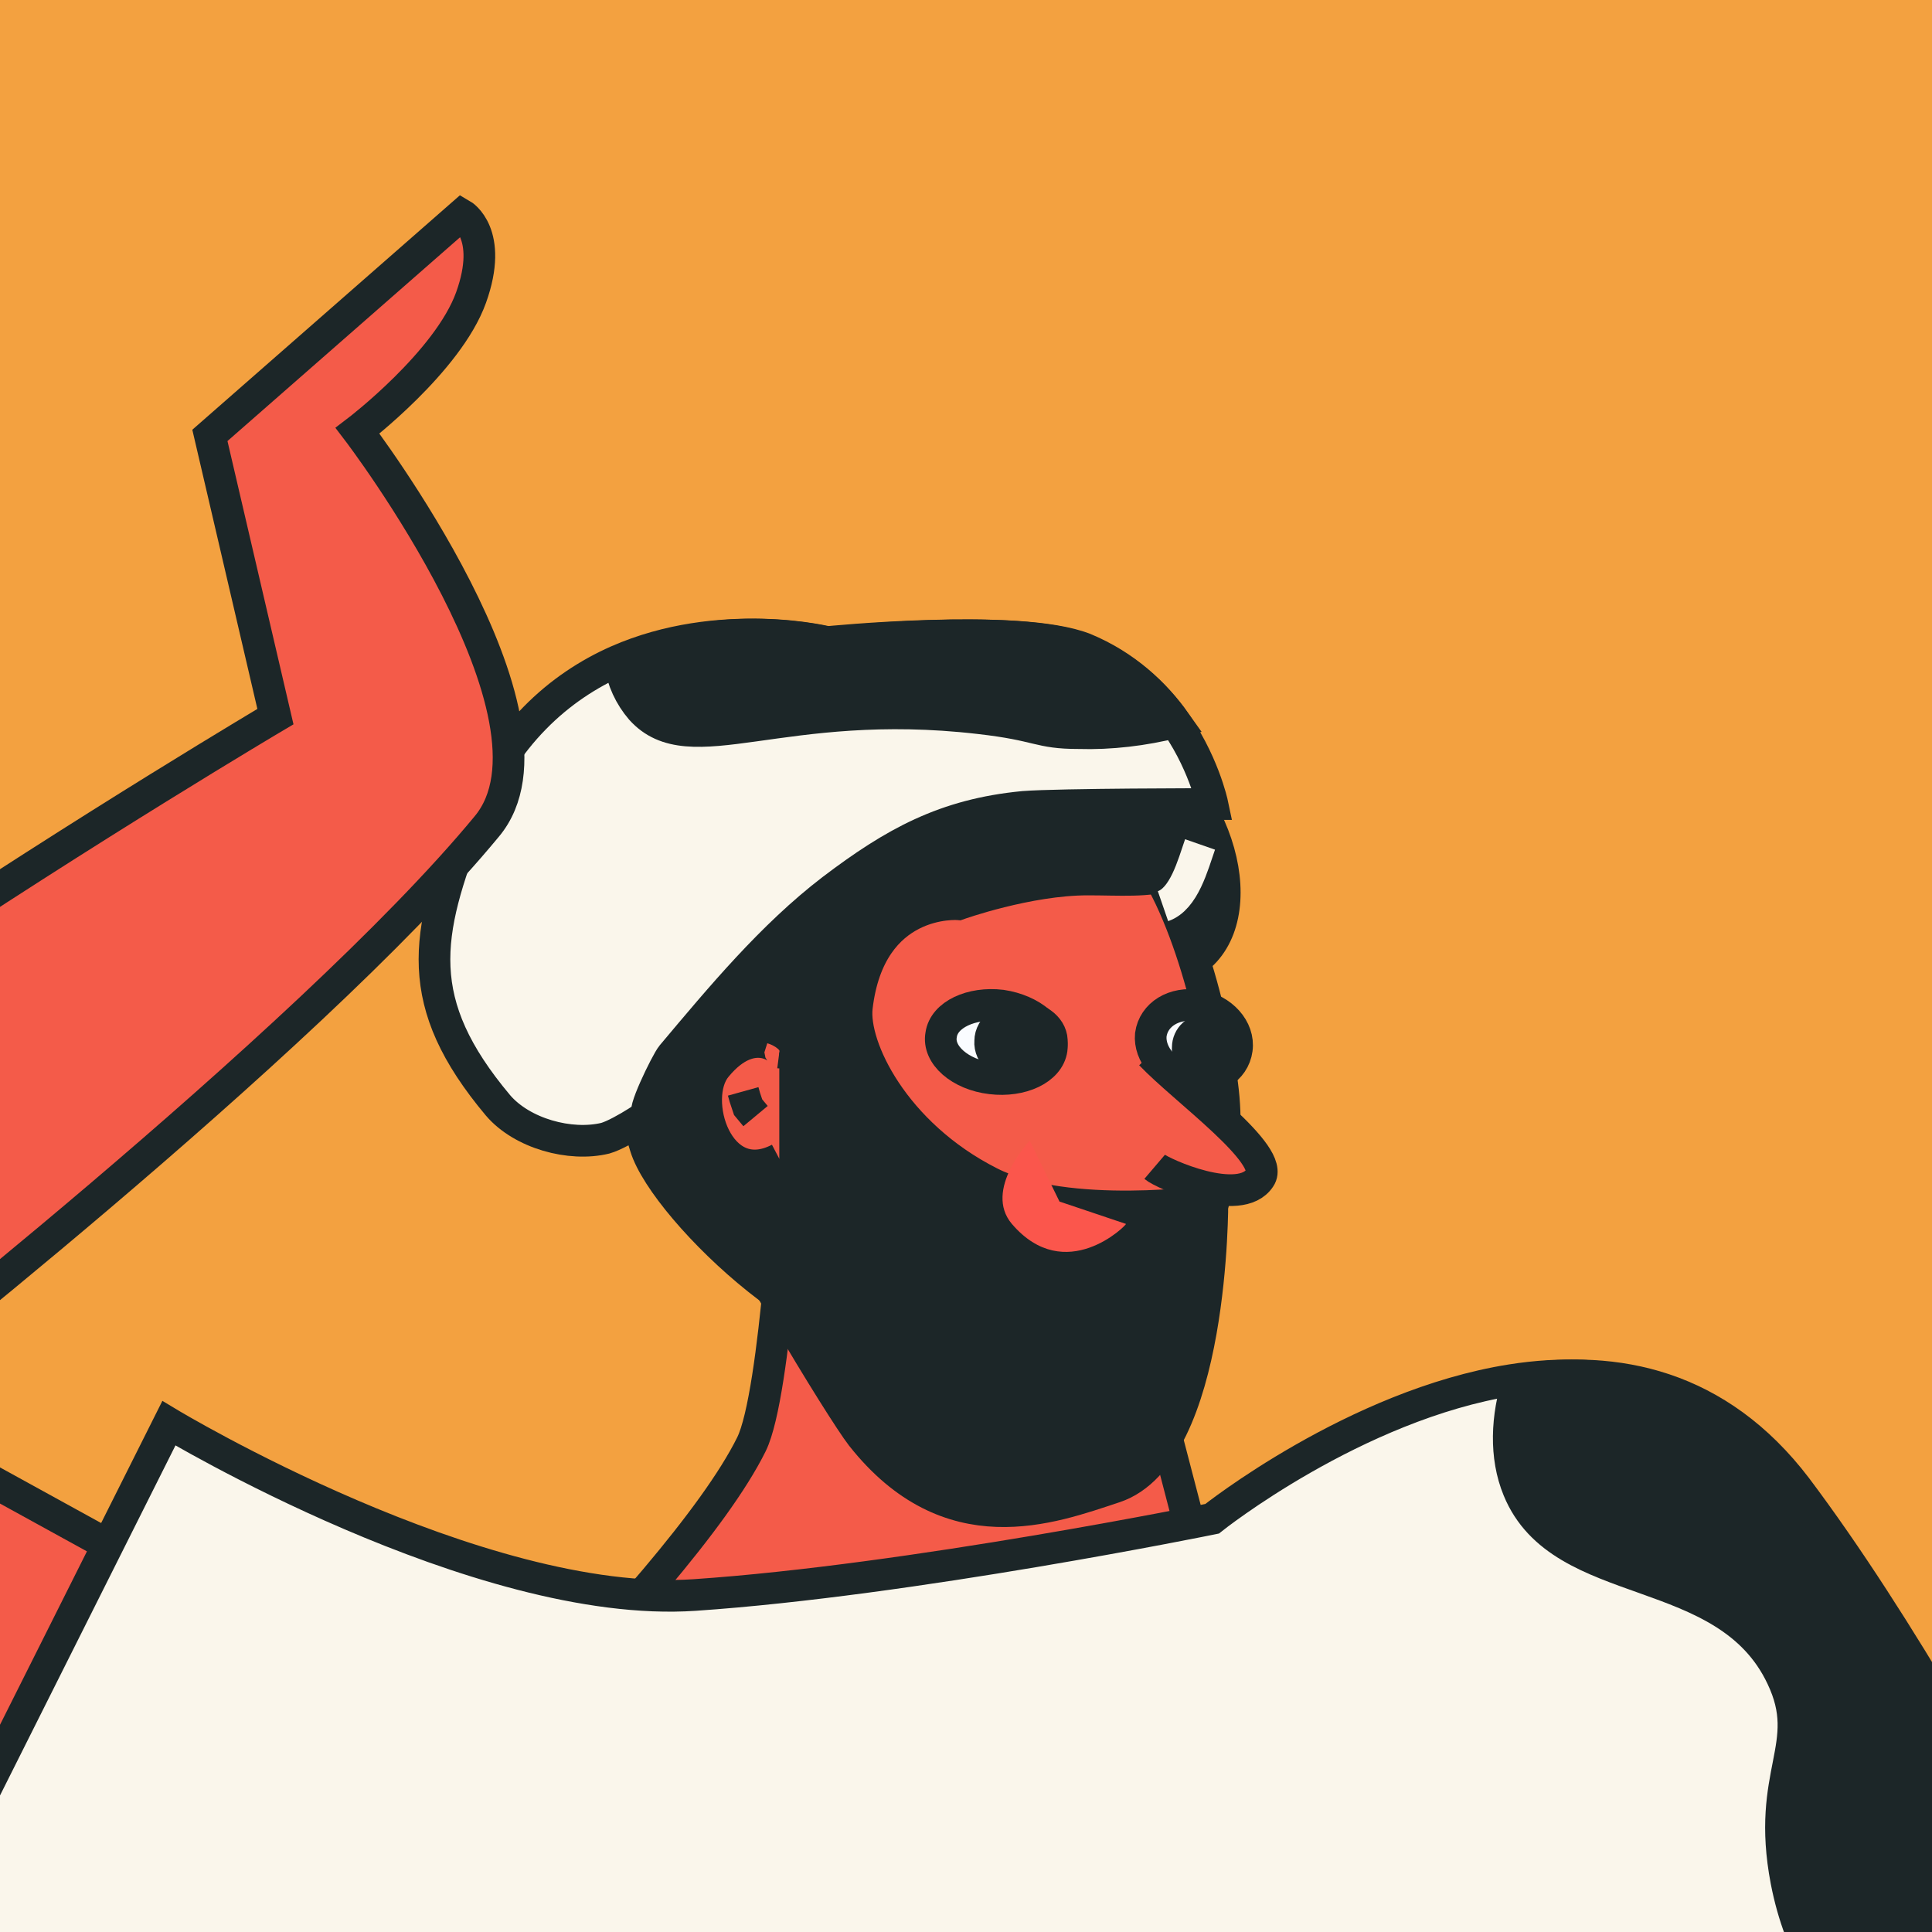 <svg width="61" height="61" viewBox="0 0 61 61" fill="none" xmlns="http://www.w3.org/2000/svg">
<rect x="0" y="0" width="61" height="61" fill="#333333" stroke="none"/>
<g id="mohommad" clipPath="url(#clip0)">
<rect width="60.819" height="60.819" transform="translate(0.073 0.151)" fill="white"/>
<path id="Vector" fillRule="evenodd" clipRule="evenodd" d="M-29.947 -12.715H74.147V119.839H-29.947V-12.715Z" fill="#F3A140" stroke="#1C2628" strokeWidth="0.83" strokeLinecap="round" strokeLinejoin="round"/>
<g id="Vector_2">
<path fillRule="evenodd" clipRule="evenodd" d="M37.363 30.524C39.526 29.558 38.949 25.604 36.037 23.408C33.124 21.212 28.425 23.203 27.242 23.145C20.495 22.793 18.16 29.177 20.38 36.206C21.014 38.256 26.464 43.381 28.655 42.034C30.904 40.657 26.521 34.127 28.425 32.633" fill="#1C2628"/>
<path d="M37.363 30.524C39.526 29.558 38.949 25.604 36.037 23.408C33.124 21.212 28.425 23.203 27.242 23.145C20.495 22.793 18.16 29.177 20.38 36.206C21.014 38.256 26.464 43.381 28.655 42.034C30.904 40.657 26.521 34.127 28.425 32.633" stroke="#1C2628" strokeWidth="0.83" strokeLinecap="round" strokeLinejoin="round"/>
</g>
<path id="Vector_3" fillRule="evenodd" clipRule="evenodd" d="M24.898 36.408C24.898 36.408 24.517 43.999 23.726 45.601C21.411 50.286 10.599 60.19 10.599 60.19C10.599 60.19 23.433 59.508 27.564 59.033C31.696 58.559 38.67 52.421 38.67 52.421L35.241 39.255L24.898 36.408Z" fill="#F45B49" stroke="#1C2628" strokeWidth="0.83" strokeLinecap="round" strokeLinejoin="round"/>
<path id="Vector_4" fillRule="evenodd" clipRule="evenodd" d="M23.156 36.295C22.541 31.678 25.499 27.472 29.774 26.913C31.883 26.619 33.991 25.09 35.602 26.413C37.212 27.737 38.296 31.942 38.589 34.237C39.204 38.854 36.246 43.06 31.97 43.619C29.657 43.913 27.373 44.09 25.733 42.531C24.327 41.207 23.419 38.413 23.156 36.295Z" fill="#F45B49" stroke="#1C2628" strokeWidth="0.83" strokeLinecap="round" strokeLinejoin="round"/>
<g id="Vector_5">
<path fillRule="evenodd" clipRule="evenodd" d="M36.33 33.289C37.397 34.411 40.283 36.467 39.781 37.188C39.154 38.15 36.707 37.055 36.456 36.841" fill="#F45B49"/>
<path d="M36.33 33.289C37.397 34.411 40.283 36.467 39.781 37.188C39.154 38.15 36.707 37.055 36.456 36.841" stroke="#1C2628" strokeWidth="0.83" strokeLinecap="round" strokeLinejoin="round"/>
</g>
<path id="Vector_6" fillRule="evenodd" clipRule="evenodd" d="M29.716 32.669C29.805 32.037 30.67 31.634 31.624 31.749C32.578 31.893 33.293 32.497 33.204 33.129C33.114 33.762 32.25 34.164 31.296 34.049C30.312 33.934 29.596 33.302 29.716 32.669Z" fill="#FAFCFF" stroke="#1C2628" strokeWidth="0.83" strokeLinecap="round" strokeLinejoin="round"/>
<path id="Vector_7" fillRule="evenodd" clipRule="evenodd" d="M36.335 32.67C36.423 32.027 37.073 31.629 37.84 31.752C38.578 31.874 39.139 32.486 39.05 33.129C38.962 33.772 38.312 34.169 37.545 34.047C36.807 33.925 36.276 33.282 36.335 32.67Z" fill="#FAFCFF" stroke="#1C2628" strokeWidth="0.83" strokeLinecap="round" strokeLinejoin="round"/>
<g id="Vector_8">
<path fillRule="evenodd" clipRule="evenodd" d="M36.647 25.943C37.288 26.406 37.026 24.696 37.288 25.508C38.163 28.087 36.355 27.769 34.343 27.769C32.448 27.769 30.261 28.551 30.261 28.551C30.261 28.551 27.462 28.319 27.054 31.798C26.908 33.044 28.22 35.798 31.253 37.334C33.702 38.58 38.28 37.913 38.28 37.913C38.28 37.913 38.338 45.913 35.189 46.957C33.177 47.623 29.97 48.841 27.2 45.334C26.588 44.551 22.914 38.551 22.564 37.044C22.185 35.363 25.013 37.74 24.838 36.435C24.459 33.595 24.576 33.131 24.051 32.928C22.098 32.232 21.252 29.769 22.477 28.261C23.497 27.044 24.926 26.319 26.413 25.885C27.958 25.45 29.707 25.624 31.165 25.102" fill="#1C2628"/>
<path d="M36.647 25.943C37.288 26.406 37.026 24.696 37.288 25.508C38.163 28.087 36.355 27.769 34.343 27.769C32.448 27.769 30.261 28.551 30.261 28.551C30.261 28.551 27.462 28.319 27.054 31.798C26.908 33.044 28.22 35.798 31.253 37.334C33.702 38.58 38.28 37.913 38.28 37.913C38.28 37.913 38.338 45.913 35.189 46.957C33.177 47.623 29.97 48.841 27.2 45.334C26.588 44.551 22.914 38.551 22.564 37.044C22.185 35.363 25.013 37.74 24.838 36.435C24.459 33.595 24.576 33.131 24.051 32.928C22.098 32.232 21.252 29.769 22.477 28.261C23.497 27.044 24.926 26.319 26.413 25.885C27.958 25.45 29.707 25.624 31.165 25.102" stroke="#1C2628" strokeWidth="0.83" strokeLinecap="round" strokeLinejoin="round"/>
</g>
<g id="Vector_9">
<path fillRule="evenodd" clipRule="evenodd" d="M32.432 25.003C30.867 18.566 25.97 19.836 25.651 23.202C23.42 20.338 17.277 22.906 19.856 28.398C18.842 27.955 17.161 32.945 22.551 32" fill="#1C2628"/>
<path d="M32.432 25.003C30.867 18.566 25.97 19.836 25.651 23.202C23.42 20.338 17.277 22.906 19.856 28.398C18.842 27.955 17.161 32.945 22.551 32" stroke="#1C2628" strokeWidth="0.83" strokeLinecap="round" strokeLinejoin="round"/>
</g>
<g id="Vector_10">
<path fillRule="evenodd" clipRule="evenodd" d="M24.605 33.233C24.823 33.261 23.814 32.218 22.613 33.684C21.768 34.698 22.668 37.6 24.605 36.586" fill="#F45B49"/>
<path d="M24.605 33.233C24.823 33.261 23.814 32.218 22.613 33.684C21.768 34.698 22.668 37.6 24.605 36.586" stroke="#1C2628" strokeWidth="0.83" strokeLinecap="round" strokeLinejoin="round"/>
</g>
<path id="Vector_11" d="M23.465 34.459L23.517 34.646L23.621 34.958L23.855 35.239" stroke="#1C2628" strokeWidth="0.83" strokeLinecap="round" strokeLinejoin="round"/>
<path id="Vector_12" fillRule="evenodd" clipRule="evenodd" d="M33.209 32.928C33.245 32.496 32.813 32.121 32.273 32.121C31.733 32.093 31.264 32.438 31.264 32.87C31.228 33.303 31.66 33.677 32.201 33.677C32.741 33.706 33.209 33.36 33.209 32.928Z" fill="#1C2628" stroke="#1C2628" strokeWidth="0.83" strokeLinecap="round" strokeLinejoin="round"/>
<path id="Vector_13" fillRule="evenodd" clipRule="evenodd" d="M38.667 33.118C38.695 32.791 38.446 32.511 38.112 32.511C37.78 32.488 37.502 32.744 37.502 33.071C37.474 33.398 37.724 33.678 38.057 33.678C38.362 33.701 38.64 33.444 38.667 33.118Z" fill="#1C2628" stroke="#1C2628" strokeWidth="0.83" strokeLinecap="round" strokeLinejoin="round"/>
<path id="Vector_14" d="M36.72 28.611C37.385 28.382 37.66 27.321 37.89 26.662" stroke="#FAF6EB" strokeWidth="0.83" strokeLinecap="round" strokeLinejoin="round"/>
<path id="Vector_15" fillRule="evenodd" clipRule="evenodd" d="M38.28 25.387C38.28 25.387 33.458 25.387 32.319 25.476C29.835 25.714 28.228 26.606 26.27 28.092C24.371 29.548 22.764 31.48 21.215 33.323C21.04 33.531 20.192 35.284 20.485 35.136C20.806 34.987 19.637 35.789 19.111 35.938C18.001 36.206 16.482 35.789 15.722 34.898C13.004 31.658 13.413 29.518 14.816 25.952C15.897 23.188 17.68 21.672 19.491 20.869C22.735 19.443 26.095 20.275 26.095 20.275C26.095 20.275 31.997 19.681 34.101 20.453C35.416 20.959 36.351 21.791 36.994 22.653C37.987 23.99 38.28 25.387 38.28 25.387Z" fill="#FAF6EB" stroke="#1C2628" strokeWidth="0.83" strokeLinecap="round" strokeLinejoin="round"/>
<path id="Vector_16" fillRule="evenodd" clipRule="evenodd" d="M31.948 38.643C31.04 37.57 32.512 36.018 32.512 36.018L33.452 37.937L35.55 38.643C35.582 38.671 33.639 40.618 31.948 38.643Z" fill="#FB564C"/>
<path id="Vector_17" fillRule="evenodd" clipRule="evenodd" d="M3.073 66.818C3.073 66.818 -24.605 50.323 -19.593 43.355C-14.553 36.386 8.696 22.626 8.696 22.626L6.627 13.747L14.581 6.778C14.581 6.778 15.601 7.366 14.873 9.395C14.144 11.424 11.289 13.6 11.289 13.6C11.289 13.6 18.223 22.685 15.368 26.096C9.687 32.976 -4.793 44.266 -4.793 44.266L11.726 53.351L3.073 66.818Z" fill="#F45B49" stroke="#1C2628" strokeWidth="0.83" strokeLinecap="round" strokeLinejoin="round"/>
<path id="Vector_18" fillRule="evenodd" clipRule="evenodd" d="M58.765 74.747L47.776 78.169L54.783 96.467L4.75 98.787L6.117 86.81L7.628 72.804L-3.826 63.206L5.332 44.937C5.332 44.937 15.1 50.824 21.932 50.36C28.764 49.896 38.27 47.953 38.27 47.953C38.27 47.953 42.776 44.357 47.718 43.574C50.829 43.081 54.085 43.719 56.585 46.967C63.068 55.492 70.249 71.151 70.249 71.151L58.765 74.747Z" fill="#FAF6EB" stroke="#1C2628" strokeWidth="0.83" strokeLinecap="round" strokeLinejoin="round"/>
<path id="Vector_19" fillRule="evenodd" clipRule="evenodd" d="M58.849 74.225C60.087 72.426 61.67 70.916 61.123 68.043C60.461 64.473 57.295 63.979 56.402 59.393C55.74 55.939 57.295 55.126 56.258 52.95C54.502 49.234 49.292 50.337 47.939 47.028C47.507 45.983 47.565 44.735 47.939 43.574C51.019 43.081 54.243 43.719 56.719 46.97C63.139 55.504 70.249 71.177 70.249 71.177L58.849 74.225Z" fill="#1C2628" stroke="#1C2628" strokeWidth="0.83" strokeLinecap="round" strokeLinejoin="round"/>
<path id="Vector_20" fillRule="evenodd" clipRule="evenodd" d="M37.11 22.802C36.113 23.054 35.056 23.179 34.059 23.148C32.768 23.148 32.856 22.896 30.92 22.677C24.671 21.954 21.796 24.122 20.241 22.394C19.889 21.985 19.654 21.483 19.566 20.917C22.823 19.409 26.197 20.289 26.197 20.289C26.197 20.289 32.123 19.66 34.235 20.477C35.526 21.011 36.465 21.891 37.11 22.802Z" fill="#1C2628" stroke="#1C2628" strokeWidth="0.83" strokeLinecap="round" strokeLinejoin="round"/>
</g>
<defs>
<clipPath id="clip0">
<rect width="60.819" height="60.819" fill="white" transform="translate(0.073 0.151)"/>
</clipPath>
</defs>
</svg>
